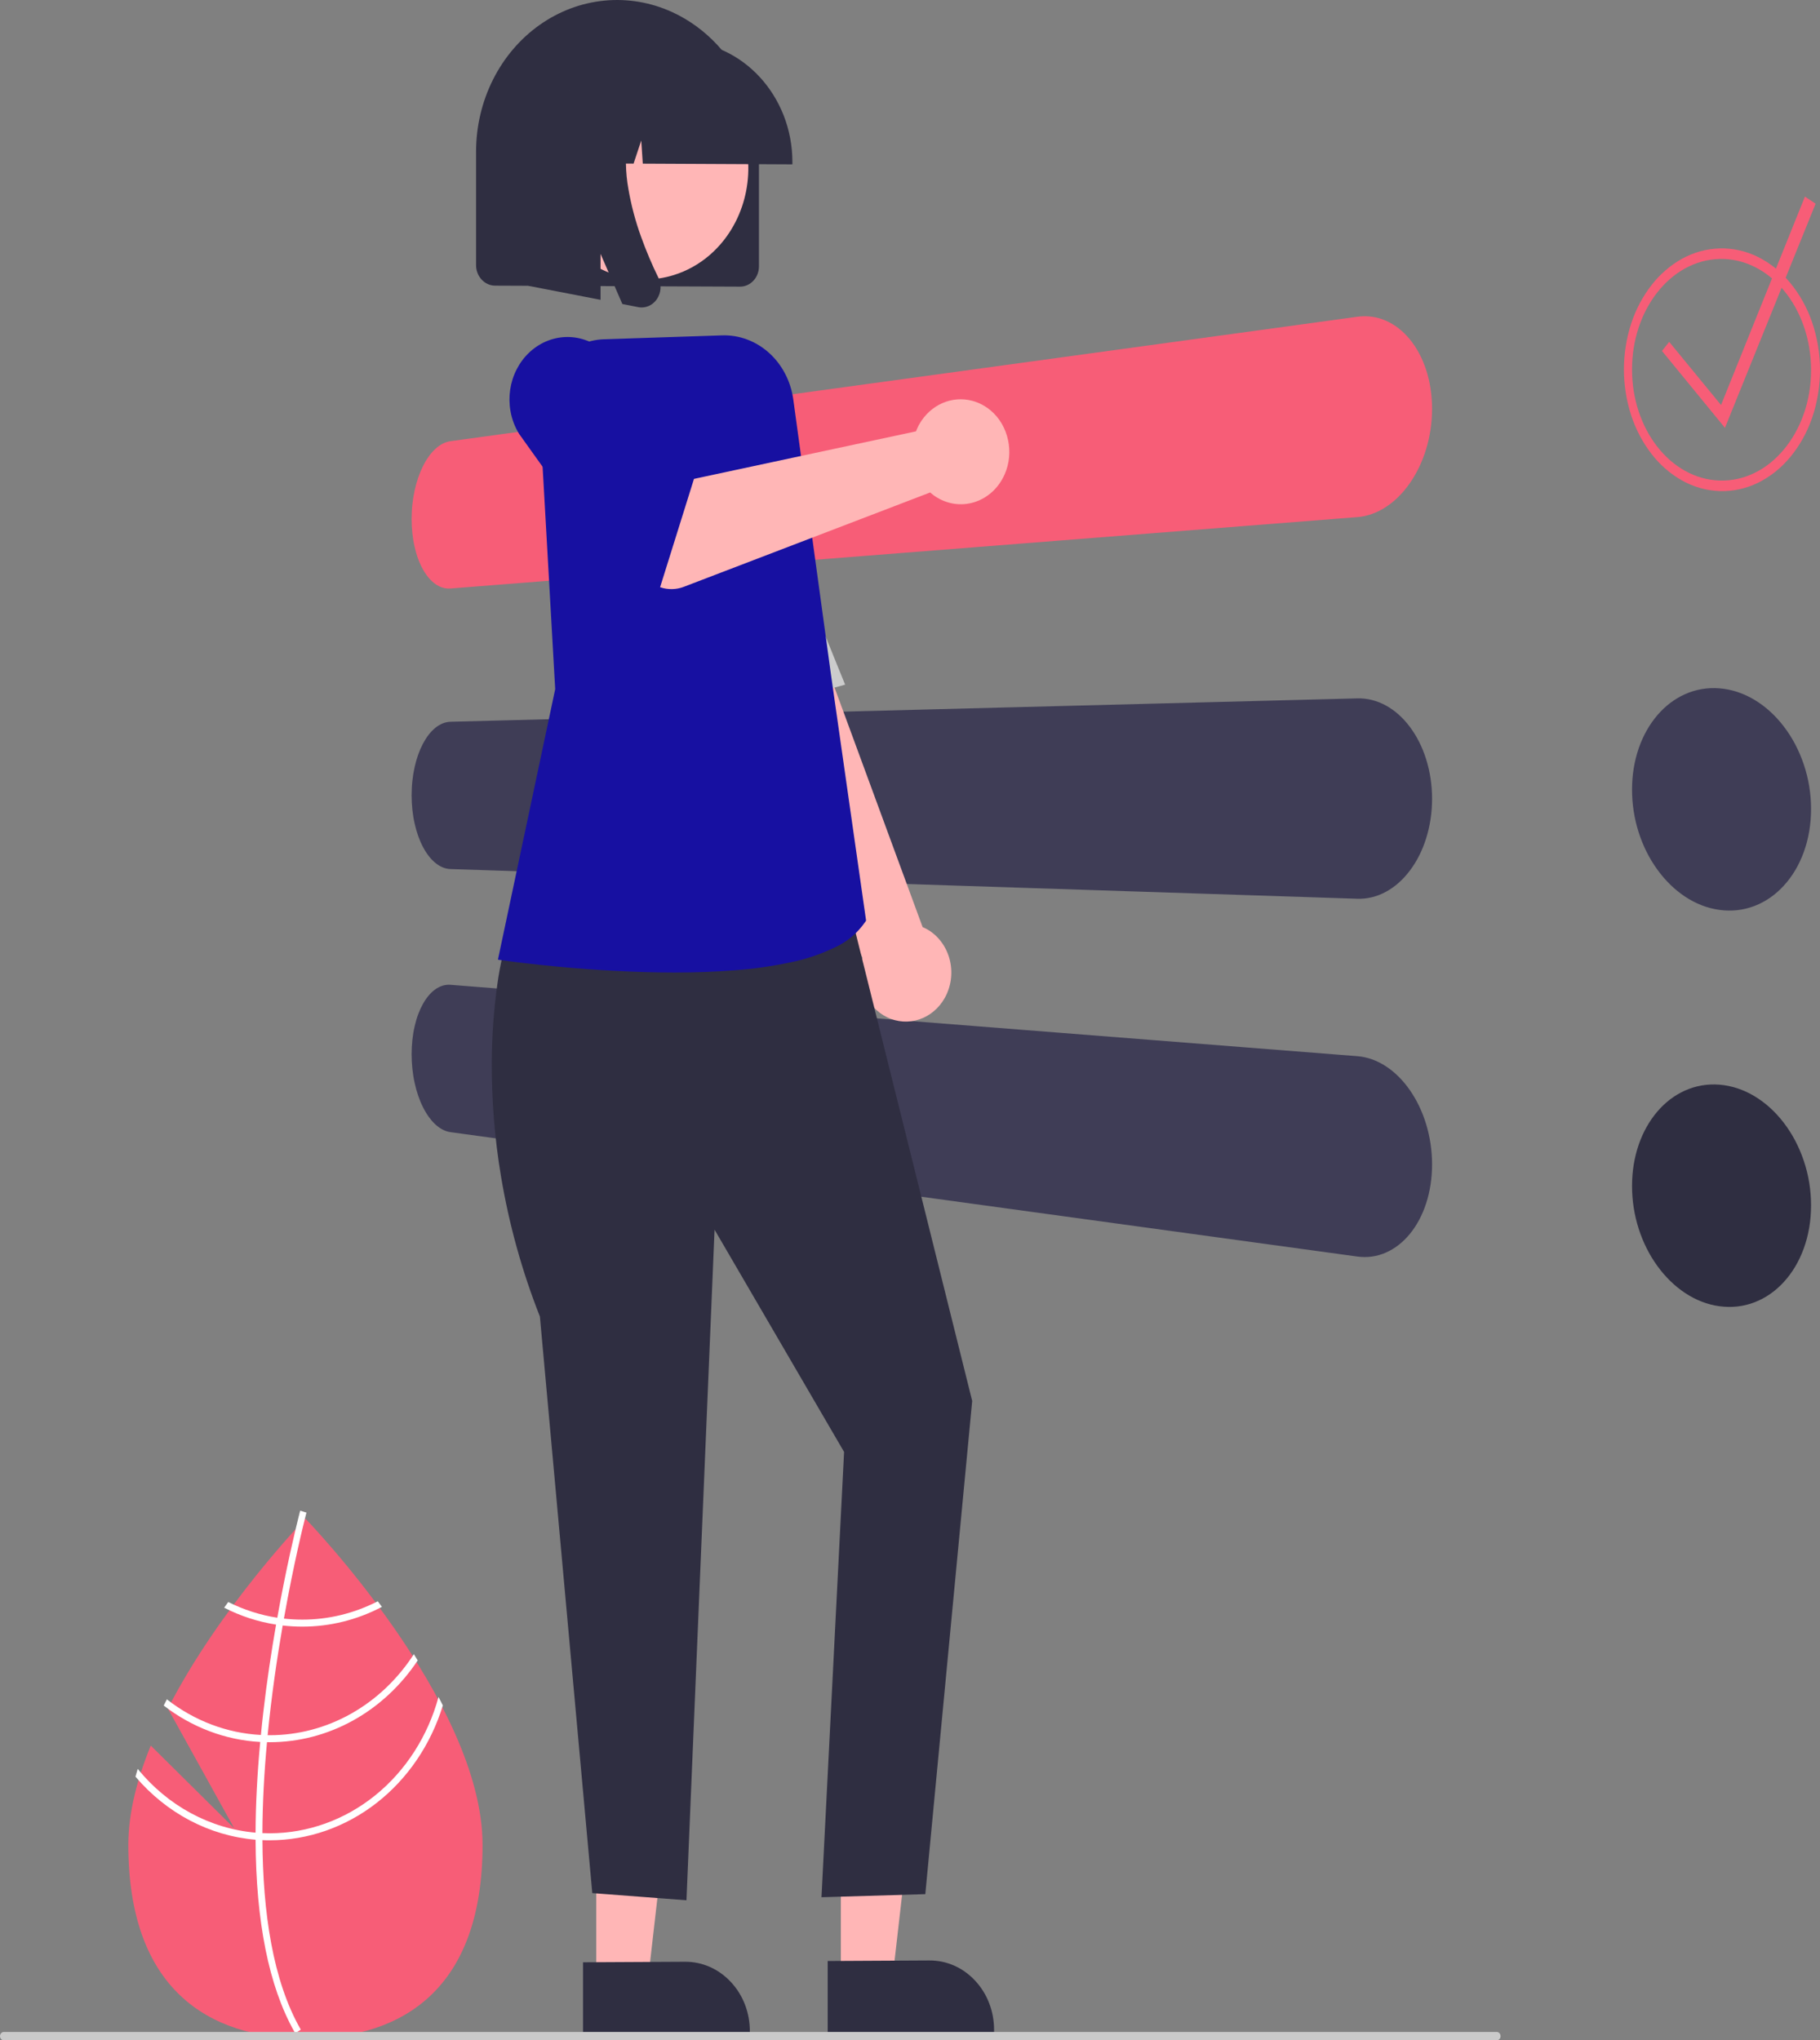 <svg width="281" height="315" viewBox="0 0 281 315" fill="none" xmlns="http://www.w3.org/2000/svg">
<rect x="0" y="0" width="281" height="315" fill="#808080" stroke="none"/>
<g clip-path="url(#clip0_19_1258)">
<path d="M23.277 269.492L36.149 282.244L25.92 263.774C33.979 248.047 47.159 234.455 47.159 234.455C47.159 234.455 74.504 262.648 74.504 284.809C74.504 306.97 62.261 314.708 47.159 314.708C32.057 314.708 19.814 306.97 19.814 284.809C19.814 279.876 21.171 274.645 23.277 269.492Z" fill="#F75D77"/>
<path d="M39.459 282.934V284.027C39.519 296.724 41.509 306.631 45.414 313.607C45.469 313.71 45.529 313.807 45.584 313.91L46.022 313.623L46.439 313.342C42.107 305.809 40.574 295.161 40.519 284.086C40.514 283.729 40.509 283.367 40.514 283.005C40.529 278.316 40.795 273.574 41.223 268.966C41.253 268.609 41.288 268.247 41.323 267.885C41.916 261.806 42.77 255.998 43.645 250.953C43.705 250.596 43.77 250.239 43.836 249.888C45.348 241.354 46.891 235.173 47.243 233.805C47.283 233.637 47.308 233.545 47.313 233.524L46.836 233.378L46.831 233.372L46.348 233.226C46.343 233.248 46.258 233.556 46.117 234.13C45.58 236.271 44.182 242.084 42.811 249.752C42.75 250.099 42.685 250.455 42.625 250.812C41.911 254.906 41.213 259.481 40.66 264.283C40.519 265.489 40.394 266.679 40.283 267.852C40.243 268.214 40.208 268.577 40.177 268.934C39.715 273.914 39.475 278.581 39.459 282.934Z" fill="white"/>
<path d="M42.811 249.752C43.147 249.801 43.489 249.85 43.836 249.888C44.777 249.992 45.723 250.044 46.67 250.044C50.704 250.05 54.688 249.082 58.329 247.211C58.54 247.497 58.751 247.784 58.967 248.076C55.137 250.088 50.931 251.131 46.67 251.126C45.659 251.126 44.65 251.068 43.645 250.953C43.303 250.915 42.961 250.866 42.625 250.812C39.845 250.383 37.143 249.503 34.609 248.2C34.825 247.903 35.036 247.611 35.242 247.324C37.64 248.53 40.191 249.349 42.811 249.752V249.752Z" fill="white"/>
<path d="M40.283 267.852C40.63 267.874 40.976 267.884 41.323 267.884C41.429 267.89 41.539 267.89 41.645 267.89C46.016 267.89 50.323 266.753 54.197 264.575C58.072 262.397 61.4 259.243 63.897 255.382C64.098 255.701 64.299 256.02 64.495 256.344C61.892 260.251 58.462 263.434 54.488 265.63C50.514 267.826 46.112 268.971 41.645 268.971C41.504 268.971 41.363 268.971 41.223 268.966C40.871 268.961 40.524 268.95 40.177 268.934C34.812 268.638 29.639 266.685 25.277 263.31C25.438 262.99 25.599 262.671 25.765 262.352C30.004 265.667 35.049 267.578 40.283 267.852V267.852Z" fill="white"/>
<path d="M39.459 282.934C39.811 282.967 40.162 282.988 40.514 283.004C40.891 283.021 41.268 283.032 41.645 283.032C47.519 283.024 53.233 280.97 57.931 277.176C62.629 273.381 66.058 268.052 67.706 261.985C67.932 262.423 68.158 262.855 68.374 263.293C66.518 269.346 62.936 274.616 58.138 278.353C53.339 282.091 47.568 284.106 41.645 284.113C41.268 284.113 40.891 284.108 40.519 284.086C40.162 284.075 39.811 284.054 39.459 284.026C32.354 283.428 25.725 279.947 20.916 274.287C21.021 273.887 21.142 273.492 21.262 273.092C25.908 278.794 32.435 282.325 39.459 282.934V282.934Z" fill="white"/>
<path d="M69.564 68.11L209.562 48.903C209.939 48.851 210.319 48.824 210.699 48.823C211.074 48.823 211.448 48.848 211.82 48.899C212.191 48.951 212.558 49.028 212.92 49.131C213.286 49.236 213.645 49.367 213.996 49.522C214.339 49.673 214.673 49.847 214.997 50.042C215.325 50.239 215.642 50.456 215.946 50.694C216.257 50.937 216.555 51.198 216.839 51.478C217.131 51.765 217.41 52.07 217.672 52.389C217.942 52.718 218.195 53.062 218.432 53.419C218.671 53.781 218.896 54.157 219.105 54.547C219.315 54.939 219.51 55.346 219.689 55.77C219.868 56.193 220.032 56.63 220.18 57.082C220.333 57.549 220.468 58.026 220.583 58.514C220.698 59.002 220.795 59.498 220.872 60.003C220.948 60.507 221.006 61.02 221.046 61.54C221.087 62.061 221.107 62.588 221.107 63.121C221.105 63.654 221.085 64.186 221.046 64.715C221.008 65.245 220.95 65.77 220.872 66.29C220.794 66.813 220.697 67.331 220.582 67.844C220.467 68.356 220.332 68.863 220.179 69.364C220.031 69.847 219.867 70.32 219.688 70.782C219.508 71.244 219.314 71.694 219.104 72.131C218.894 72.568 218.67 72.992 218.431 73.404C218.192 73.817 217.939 74.216 217.671 74.598C217.403 74.98 217.125 75.345 216.837 75.692C216.549 76.037 216.252 76.363 215.945 76.668C215.637 76.975 215.321 77.26 214.995 77.526C214.674 77.789 214.339 78.034 213.994 78.26C213.647 78.488 213.288 78.695 212.919 78.88C212.561 79.06 212.193 79.217 211.818 79.35C211.451 79.48 211.077 79.587 210.698 79.668C210.322 79.749 209.942 79.804 209.56 79.834L69.562 90.854C69.155 90.886 68.746 90.842 68.352 90.724C68.152 90.664 67.957 90.587 67.769 90.492C67.572 90.394 67.383 90.279 67.202 90.15C67.019 90.02 66.844 89.876 66.678 89.721C66.504 89.558 66.339 89.384 66.184 89.2C66.021 89.006 65.867 88.802 65.723 88.591C65.574 88.373 65.431 88.141 65.294 87.894C65.157 87.648 65.027 87.391 64.905 87.123C64.783 86.855 64.668 86.577 64.562 86.288C64.455 86 64.356 85.702 64.266 85.394C64.175 85.086 64.092 84.769 64.018 84.442C63.939 84.105 63.871 83.761 63.814 83.411C63.758 83.061 63.709 82.706 63.669 82.346C63.629 81.986 63.6 81.621 63.581 81.251C63.562 80.881 63.552 80.508 63.552 80.13C63.553 79.752 63.563 79.376 63.581 79.002C63.599 78.628 63.628 78.257 63.669 77.888C63.708 77.52 63.756 77.154 63.814 76.792C63.872 76.43 63.94 76.071 64.018 75.717C64.092 75.374 64.175 75.039 64.266 74.712C64.356 74.389 64.454 74.071 64.562 73.757C64.67 73.444 64.784 73.14 64.905 72.846C65.027 72.552 65.156 72.267 65.294 71.991C65.431 71.714 65.574 71.451 65.723 71.202C65.871 70.952 66.025 70.716 66.184 70.492C66.344 70.269 66.508 70.059 66.678 69.865C66.844 69.674 67.018 69.493 67.202 69.322C67.382 69.154 67.571 68.999 67.769 68.858C67.955 68.724 68.15 68.604 68.352 68.5C68.546 68.4 68.746 68.316 68.951 68.25C69.151 68.185 69.356 68.138 69.564 68.11" fill="#F75D77"/>
<path d="M69.564 111.429L209.562 107.82C210.321 107.8 211.08 107.884 211.82 108.068C212.193 108.162 212.56 108.28 212.92 108.423C213.288 108.569 213.647 108.739 213.996 108.931C214.34 109.121 214.674 109.331 214.997 109.561C215.325 109.795 215.642 110.049 215.946 110.319C216.257 110.598 216.555 110.893 216.839 111.203C217.127 111.519 217.405 111.855 217.672 112.211C217.94 112.568 218.193 112.94 218.432 113.326C218.671 113.713 218.896 114.114 219.105 114.529C219.315 114.944 219.51 115.374 219.689 115.817C219.868 116.26 220.032 116.715 220.18 117.184C220.333 117.668 220.468 118.161 220.583 118.661C220.698 119.162 220.795 119.669 220.872 120.182C220.948 120.695 221.006 121.215 221.046 121.74C221.087 122.265 221.107 122.794 221.107 123.327C221.105 123.861 221.085 124.39 221.046 124.915C221.008 125.439 220.95 125.958 220.872 126.471C220.794 126.981 220.697 127.486 220.582 127.986C220.467 128.485 220.332 128.977 220.179 129.461C220.031 129.93 219.867 130.386 219.688 130.828C219.508 131.27 219.314 131.697 219.104 132.111C218.894 132.525 218.67 132.925 218.431 133.31C218.192 133.693 217.939 134.062 217.671 134.416C217.403 134.771 217.125 135.105 216.837 135.418C216.554 135.727 216.256 136.02 215.945 136.296C215.641 136.565 215.324 136.816 214.995 137.048C214.673 137.276 214.339 137.484 213.994 137.671C213.646 137.861 213.286 138.028 212.919 138.172C212.559 138.312 212.192 138.428 211.818 138.519C211.449 138.609 211.075 138.675 210.698 138.714C210.32 138.753 209.94 138.766 209.56 138.754L69.564 134.17C69.358 134.164 69.153 134.138 68.951 134.094C68.747 134.05 68.547 133.987 68.352 133.907C68.151 133.825 67.956 133.725 67.769 133.611C67.571 133.49 67.382 133.354 67.202 133.206C67.019 133.054 66.844 132.891 66.678 132.717C66.504 132.535 66.339 132.343 66.184 132.142C66.025 131.937 65.872 131.717 65.723 131.481C65.574 131.246 65.431 130.998 65.294 130.737C65.157 130.475 65.027 130.204 64.905 129.922C64.783 129.641 64.668 129.35 64.562 129.05C64.455 128.745 64.356 128.434 64.266 128.119C64.175 127.803 64.092 127.477 64.018 127.142C63.939 126.799 63.871 126.45 63.814 126.093C63.758 125.737 63.709 125.377 63.669 125.012C63.63 124.646 63.6 124.277 63.581 123.906C63.562 123.534 63.552 123.159 63.552 122.781C63.553 122.406 63.563 122.032 63.581 121.658C63.599 121.285 63.628 120.916 63.669 120.552C63.708 120.186 63.756 119.826 63.814 119.472C63.872 119.117 63.94 118.766 64.018 118.419C64.093 118.084 64.175 117.758 64.266 117.44C64.357 117.123 64.456 116.814 64.562 116.515C64.668 116.215 64.782 115.925 64.904 115.644C65.027 115.364 65.156 115.093 65.293 114.833C65.431 114.572 65.574 114.324 65.722 114.09C65.871 113.857 66.025 113.637 66.184 113.432C66.339 113.232 66.504 113.041 66.677 112.86C66.843 112.688 67.018 112.526 67.201 112.376C67.381 112.228 67.571 112.094 67.768 111.975C67.956 111.862 68.151 111.764 68.352 111.683C68.547 111.605 68.747 111.544 68.951 111.5C69.153 111.458 69.358 111.434 69.564 111.429" fill="#3F3D56"/>
<path d="M69.564 152.04L209.562 163.058C209.943 163.088 210.323 163.143 210.699 163.224C211.078 163.305 211.452 163.412 211.82 163.542C212.195 163.675 212.562 163.832 212.92 164.012C213.289 164.197 213.648 164.404 213.996 164.632C214.341 164.858 214.675 165.103 214.997 165.366C215.323 165.634 215.639 165.92 215.946 166.224C216.253 166.529 216.55 166.854 216.839 167.2C217.127 167.546 217.405 167.911 217.672 168.294C217.94 168.679 218.193 169.078 218.432 169.489C218.671 169.901 218.896 170.326 219.105 170.763C219.315 171.2 219.51 171.65 219.689 172.111C219.868 172.573 220.032 173.046 220.18 173.53C220.333 174.03 220.468 174.536 220.583 175.05C220.698 175.563 220.795 176.08 220.872 176.601C220.948 177.123 221.006 177.648 221.046 178.177C221.087 178.706 221.107 179.237 221.107 179.771C221.105 180.304 221.085 180.831 221.046 181.352C221.008 181.872 220.95 182.385 220.872 182.89C220.794 183.396 220.697 183.892 220.582 184.379C220.467 184.866 220.332 185.344 220.179 185.811C220.031 186.264 219.867 186.701 219.688 187.124C219.508 187.547 219.314 187.954 219.104 188.346C218.894 188.738 218.67 189.114 218.431 189.474C218.194 189.831 217.94 190.175 217.671 190.504C217.408 190.824 217.13 191.128 216.837 191.415C216.554 191.695 216.256 191.957 215.945 192.2C215.64 192.437 215.323 192.654 214.995 192.851C214.672 193.046 214.338 193.22 213.994 193.372C213.644 193.527 213.285 193.657 212.919 193.762C212.557 193.865 212.19 193.943 211.818 193.994C211.447 194.045 211.072 194.071 210.698 194.07C210.317 194.069 209.937 194.043 209.56 193.991L69.564 174.788C69.356 174.76 69.151 174.713 68.951 174.648C68.746 174.582 68.546 174.498 68.352 174.398C68.15 174.294 67.955 174.174 67.769 174.04C67.571 173.898 67.382 173.743 67.202 173.576C67.018 173.405 66.844 173.224 66.678 173.033C66.51 172.838 66.346 172.629 66.184 172.406C66.025 172.183 65.872 171.946 65.723 171.696C65.574 171.446 65.431 171.183 65.294 170.907C65.157 170.633 65.027 170.348 64.905 170.052C64.783 169.756 64.668 169.452 64.562 169.14C64.455 168.828 64.356 168.508 64.266 168.18C64.175 167.853 64.092 167.518 64.018 167.175C63.939 166.82 63.871 166.462 63.814 166.099C63.758 165.737 63.709 165.371 63.669 165.003C63.629 164.635 63.6 164.263 63.581 163.889C63.562 163.515 63.552 163.139 63.552 162.761C63.553 162.385 63.563 162.013 63.581 161.643C63.6 161.273 63.629 160.908 63.669 160.548C63.708 160.186 63.756 159.831 63.814 159.481C63.872 159.131 63.94 158.787 64.018 158.45C64.092 158.123 64.175 157.806 64.266 157.498C64.355 157.19 64.454 156.892 64.561 156.604C64.669 156.315 64.783 156.037 64.904 155.769C65.027 155.504 65.158 155.247 65.295 155C65.433 154.752 65.576 154.52 65.724 154.303C65.868 154.092 66.022 153.888 66.186 153.694C66.341 153.51 66.505 153.336 66.679 153.173C66.845 153.018 67.02 152.874 67.203 152.744C67.384 152.614 67.573 152.5 67.77 152.402C67.958 152.307 68.153 152.23 68.354 152.17C68.747 152.052 69.156 152.008 69.564 152.04" fill="#3F3D56"/>
<path d="M145.87 154.059C144.983 155.645 143.586 156.826 141.943 157.377C140.301 157.928 138.527 157.811 136.959 157.048C135.392 156.285 134.139 154.929 133.439 153.237C132.739 151.546 132.641 149.637 133.163 147.873L106.03 87.887L119.018 79.415L142.45 143.131C142.54 143.169 142.628 143.208 142.715 143.249C142.802 143.29 142.888 143.333 142.974 143.378C143.06 143.422 143.146 143.469 143.231 143.519C143.316 143.568 143.4 143.62 143.484 143.674C145.08 144.711 146.228 146.387 146.675 148.334C147.123 150.281 146.833 152.34 145.871 154.058L145.87 154.059Z" fill="#FFB6B6"/>
<path d="M111.209 111.018L130.485 105.701C130.485 105.701 129.856 104.17 128.833 101.634C127.81 99.098 126.381 95.561 124.773 91.546C123.166 87.53 121.382 83.043 119.64 78.609C117.898 74.174 116.203 69.792 114.776 65.994C113.349 62.196 111.728 59.921 110.099 58.646C108.75 57.543 107.052 57.057 105.373 57.294C104.067 57.503 102.82 58.014 101.716 58.792C101.193 59.142 100.701 59.544 100.248 59.991L95.778 68.737L111.209 111.018Z" fill="#CCCCCC"/>
<path d="M266.325 66.055L256.601 54.18L257.719 52.779L265.72 62.531L278.675 30.349L280.32 31.45L266.325 66.055Z" fill="#F75D77"/>
<path d="M265.471 106.267C265.938 106.304 266.402 106.37 266.862 106.463C267.325 106.556 267.783 106.677 268.234 106.825C268.691 106.975 269.14 107.152 269.58 107.354C270.03 107.562 270.47 107.794 270.897 108.051C271.315 108.304 271.724 108.579 272.123 108.876C272.522 109.174 272.91 109.493 273.286 109.835C273.662 110.175 274.027 110.538 274.381 110.924C274.734 111.31 275.075 111.717 275.403 112.145C275.731 112.573 276.042 113.016 276.335 113.475C276.629 113.933 276.904 114.406 277.162 114.892C277.416 115.38 277.655 115.88 277.877 116.394C278.098 116.908 278.3 117.434 278.481 117.971C278.671 118.529 278.836 119.093 278.978 119.662C279.12 120.231 279.238 120.805 279.333 121.384C279.428 121.963 279.5 122.546 279.547 123.133C279.595 123.72 279.619 124.309 279.619 124.9C279.619 125.492 279.595 126.076 279.547 126.652C279.5 127.228 279.428 127.796 279.333 128.354C279.238 128.913 279.12 129.461 278.978 130C278.836 130.538 278.671 131.066 278.483 131.582C278.3 132.081 278.099 132.563 277.878 133.029C277.661 133.491 277.422 133.94 277.162 134.375C276.907 134.803 276.631 135.216 276.336 135.612C276.044 136.007 275.732 136.384 275.403 136.743C275.079 137.096 274.738 137.43 274.381 137.743C274.031 138.05 273.665 138.335 273.286 138.598C272.537 139.116 271.735 139.541 270.896 139.863C270.037 140.194 269.143 140.412 268.235 140.514C267.779 140.565 267.321 140.586 266.863 140.579C266.398 140.572 265.934 140.537 265.472 140.473C265.006 140.409 264.544 140.318 264.088 140.199C263.63 140.08 263.179 139.934 262.736 139.762C262.288 139.588 261.849 139.389 261.42 139.165C260.984 138.937 260.558 138.686 260.145 138.411C259.743 138.141 259.352 137.852 258.97 137.543C258.589 137.234 258.22 136.905 257.863 136.555C257.506 136.205 257.161 135.836 256.828 135.448C256.495 135.06 256.175 134.653 255.868 134.227C255.56 133.801 255.269 133.363 254.996 132.911C254.724 132.46 254.468 131.997 254.23 131.522C253.992 131.047 253.772 130.56 253.57 130.063C253.367 129.566 253.183 129.058 253.016 128.54C252.844 128.003 252.693 127.462 252.563 126.917C252.434 126.371 252.326 125.822 252.239 125.269C252.153 124.715 252.088 124.158 252.044 123.599C252.001 123.04 251.979 122.478 251.979 121.914C251.979 121.349 252.001 120.792 252.044 120.242C252.087 119.692 252.152 119.149 252.239 118.615C252.325 118.081 252.433 117.555 252.563 117.037C252.693 116.519 252.844 116.01 253.016 115.512C253.184 115.029 253.368 114.561 253.57 114.107C253.774 113.655 253.995 113.216 254.233 112.791C254.704 111.951 255.252 111.163 255.868 110.439C256.171 110.083 256.49 109.745 256.825 109.424C257.155 109.11 257.501 108.815 257.86 108.541C258.217 108.27 258.586 108.019 258.968 107.792C259.35 107.564 259.743 107.36 260.145 107.18C260.977 106.807 261.846 106.542 262.735 106.389C263.183 106.312 263.635 106.264 264.087 106.244C264.549 106.224 265.011 106.232 265.471 106.269" fill="#3F3D56"/>
<path d="M265.471 167.457C265.938 167.494 266.402 167.559 266.862 167.652C267.325 167.746 267.783 167.866 268.234 168.014C268.691 168.165 269.14 168.341 269.58 168.544C270.03 168.751 270.47 168.984 270.897 169.241C271.315 169.494 271.724 169.769 272.123 170.066C272.522 170.363 272.91 170.683 273.286 171.024C273.662 171.365 274.027 171.728 274.381 172.114C274.734 172.5 275.075 172.907 275.403 173.334C275.731 173.762 276.042 174.206 276.335 174.664C276.629 175.123 276.904 175.596 277.162 176.082C277.416 176.569 277.655 177.07 277.877 177.584C278.098 178.098 278.3 178.623 278.481 179.161C278.671 179.719 278.836 180.282 278.978 180.852C279.12 181.421 279.238 181.995 279.333 182.574C279.428 183.153 279.5 183.736 279.547 184.323C279.595 184.909 279.619 185.498 279.619 186.09C279.619 186.681 279.595 187.265 279.547 187.842C279.5 188.418 279.428 188.985 279.333 189.544C279.238 190.102 279.12 190.651 278.978 191.189C278.836 191.728 278.671 192.255 278.483 192.772C278.3 193.271 278.099 193.753 277.878 194.219C277.661 194.68 277.422 195.13 277.162 195.565C276.907 195.992 276.631 196.405 276.336 196.802C276.044 197.196 275.732 197.574 275.403 197.933C275.079 198.286 274.738 198.619 274.381 198.933C274.031 199.239 273.665 199.525 273.286 199.787C272.537 200.306 271.735 200.731 270.896 201.053C270.037 201.383 269.143 201.602 268.235 201.704C267.779 201.754 267.321 201.776 266.863 201.769C266.398 201.762 265.934 201.726 265.472 201.663C265.006 201.599 264.544 201.507 264.088 201.389C263.63 201.269 263.179 201.124 262.736 200.952C262.288 200.778 261.849 200.579 261.42 200.355C260.984 200.127 260.558 199.875 260.145 199.601C259.743 199.331 259.352 199.042 258.97 198.733C258.589 198.424 258.22 198.094 257.863 197.745C257.506 197.395 257.161 197.026 256.828 196.638C256.495 196.25 256.175 195.843 255.868 195.417C255.56 194.991 255.269 194.553 254.996 194.101C254.724 193.65 254.468 193.187 254.23 192.711C253.992 192.236 253.772 191.75 253.57 191.253C253.367 190.755 253.183 190.248 253.016 189.729C252.844 189.193 252.693 188.652 252.563 188.107C252.434 187.561 252.326 187.012 252.239 186.458C252.153 185.905 252.088 185.348 252.044 184.789C252.001 184.229 251.979 183.667 251.979 183.103C251.979 182.539 252.001 181.982 252.044 181.432C252.087 180.881 252.152 180.339 252.239 179.804C252.325 179.271 252.433 178.745 252.563 178.226C252.693 177.708 252.844 177.2 253.016 176.701C253.184 176.219 253.368 175.751 253.57 175.297C253.774 174.845 253.995 174.406 254.233 173.981C254.704 173.14 255.252 172.352 255.868 171.629C256.171 171.273 256.49 170.934 256.825 170.614C257.155 170.3 257.501 170.005 257.86 169.731C258.217 169.459 258.586 169.209 258.968 168.982C259.35 168.754 259.743 168.55 260.145 168.37C260.977 167.997 261.846 167.731 262.735 167.579C263.183 167.502 263.635 167.453 264.087 167.434C264.549 167.413 265.011 167.422 265.471 167.458" fill="#2F2E41"/>
<path d="M265.468 39.979C265.933 39.967 266.397 39.983 266.86 40.028C267.32 40.073 267.778 40.146 268.231 40.247C268.687 40.349 269.136 40.48 269.578 40.637C270.026 40.797 270.466 40.984 270.895 41.197C271.314 41.405 271.724 41.636 272.121 41.891C272.522 42.148 272.91 42.428 273.284 42.728C273.664 43.034 274.029 43.36 274.379 43.705C274.734 44.056 275.076 44.428 275.403 44.821C275.731 45.215 276.042 45.626 276.335 46.054C276.629 46.482 276.904 46.926 277.162 47.386C277.418 47.852 277.657 48.329 277.878 48.817C278.1 49.306 278.302 49.811 278.483 50.331C278.671 50.868 278.836 51.414 278.978 51.968C279.12 52.523 279.238 53.085 279.333 53.654C279.428 54.224 279.5 54.8 279.547 55.38C279.595 55.96 279.619 56.546 279.619 57.138C279.619 57.728 279.595 58.314 279.547 58.895C279.5 59.476 279.428 60.051 279.333 60.62C279.238 61.188 279.12 61.749 278.978 62.303C278.836 62.856 278.671 63.4 278.483 63.936C278.3 64.454 278.099 64.957 277.878 65.447C277.657 65.934 277.417 66.407 277.16 66.865C276.902 67.323 276.627 67.765 276.333 68.191C276.04 68.618 275.73 69.027 275.401 69.417C275.073 69.808 274.732 70.177 274.379 70.524C274.031 70.868 273.668 71.192 273.289 71.496C272.915 71.794 272.527 72.071 272.126 72.325C271.729 72.577 271.32 72.806 270.9 73.011C270.471 73.221 270.031 73.405 269.583 73.561C268.701 73.868 267.789 74.065 266.865 74.147C265.94 74.23 265.009 74.199 264.091 74.057C263.635 73.986 263.184 73.887 262.739 73.761C262.292 73.635 261.853 73.481 261.423 73.302C260.988 73.12 260.562 72.913 260.148 72.681C259.744 72.456 259.351 72.208 258.971 71.939C258.588 71.668 258.218 71.376 257.863 71.066C257.506 70.753 257.161 70.42 256.828 70.067C256.495 69.714 256.175 69.34 255.869 68.946C255.56 68.552 255.269 68.144 254.996 67.721C254.724 67.298 254.468 66.862 254.23 66.411C253.992 65.961 253.771 65.498 253.57 65.022C253.368 64.545 253.184 64.058 253.016 63.559C252.844 63.041 252.693 62.516 252.563 61.983C252.434 61.451 252.326 60.913 252.239 60.369C252.153 59.823 252.088 59.272 252.044 58.717C252.001 58.162 251.979 57.602 251.979 57.038C251.979 56.474 252.001 55.915 252.044 55.36C252.087 54.805 252.152 54.256 252.239 53.712C252.325 53.169 252.433 52.631 252.563 52.099C252.693 51.568 252.844 51.044 253.016 50.527C253.184 50.027 253.368 49.54 253.57 49.065C253.771 48.59 253.993 48.128 254.233 47.678C254.471 47.232 254.727 46.798 254.999 46.376C255.272 45.954 255.562 45.548 255.869 45.158C256.173 44.767 256.492 44.397 256.825 44.045C257.159 43.694 257.504 43.363 257.86 43.054C258.216 42.745 258.585 42.455 258.967 42.187C259.348 41.92 259.741 41.675 260.145 41.452C260.559 41.223 260.985 41.019 261.42 40.84C261.85 40.663 262.289 40.513 262.736 40.389C263.181 40.266 263.632 40.171 264.087 40.103C264.546 40.035 265.008 39.995 265.472 39.983L265.468 39.979ZM265.472 38.355C263.439 38.414 261.446 38.969 259.643 39.978C257.85 40.987 256.261 42.368 254.968 44.042C253.616 45.786 252.563 47.776 251.859 49.917C250.349 54.525 250.349 59.55 251.859 64.159C252.564 66.306 253.616 68.302 254.968 70.055C256.261 71.737 257.85 73.128 259.643 74.149C261.445 75.17 263.437 75.739 265.472 75.814C267.519 75.886 269.555 75.449 271.42 74.538C273.302 73.61 274.987 72.273 276.367 70.612C277.833 68.853 278.98 66.814 279.75 64.601C281.417 59.783 281.417 54.481 279.75 49.663C278.98 47.444 277.833 45.398 276.367 43.629C274.987 41.959 273.303 40.611 271.42 39.669C269.556 38.744 267.52 38.294 265.469 38.352L265.472 38.355Z" fill="#F75D77"/>
<path d="M92.055 272.582L103.851 272.533L100.047 305.701L92.055 305.744V272.582Z" fill="#FFB6B6"/>
<path d="M90.017 314.09L115.773 313.943V313.593C115.773 312.882 115.709 312.172 115.581 311.474C115.327 310.098 114.823 308.789 114.096 307.624C113.357 306.443 112.411 305.43 111.31 304.641C110.224 303.864 109.005 303.326 107.725 303.06C107.075 302.926 106.415 302.86 105.754 302.865V302.865L90.017 302.948V314.09Z" fill="#2F2E41"/>
<path d="M129.824 272.425L141.586 272.375L137.795 305.498L129.824 305.541V272.425Z" fill="#FFB6B6"/>
<path d="M127.792 313.874L153.48 313.729V313.379C153.48 312.669 153.416 311.96 153.288 311.263C153.035 309.889 152.532 308.582 151.807 307.418C151.071 306.239 150.127 305.226 149.028 304.438C147.945 303.662 146.729 303.126 145.452 302.861C144.804 302.727 144.146 302.661 143.486 302.665V302.665L127.792 302.748V313.874Z" fill="#2F2E41"/>
<path d="M130.324 136.858L150.103 216.289L142.863 292.429L126.833 292.905L130.323 224.155L110.325 189.845L105.988 293.373L91.447 292.266L83.358 203.254C80.611 196.303 78.596 189.043 77.351 181.61C76.373 175.775 75.897 169.856 75.93 163.927C75.947 159.935 76.232 155.951 76.783 152.003C76.98 150.532 77.247 149.073 77.582 147.632L83.48 141.198L130.324 136.858Z" fill="#2F2E41"/>
<path d="M104.118 150.143C107.444 150.143 110.565 150.028 113.395 149.801C116.286 149.588 119.162 149.181 122.006 148.582C124.427 148.095 126.785 147.296 129.029 146.202C130.835 145.363 132.405 144.029 133.584 142.334L133.719 142.123L128.313 104.262L122.483 61.691C122.099 58.874 120.766 56.307 118.738 54.479C116.709 52.651 114.127 51.689 111.482 51.777L93.224 52.379C91.855 52.424 90.508 52.765 89.263 53.381C88.019 53.996 86.902 54.875 85.978 55.964C85.055 57.052 84.344 58.33 83.888 59.72C83.432 61.11 83.24 62.584 83.323 64.055L85.72 106.392L76.879 148.153L77.505 148.247C77.757 148.283 78.727 148.421 80.247 148.605C82.234 148.845 84.262 149.062 86.276 149.248C89.126 149.513 91.914 149.721 94.563 149.866C97.923 150.051 101.144 150.14 104.118 150.143Z" fill="#1710A1"/>
<path d="M114.25 44.254C114.255 44.254 114.26 44.254 114.264 44.254C114.647 44.254 115.027 44.172 115.381 44.014C115.734 43.856 116.056 43.625 116.326 43.333C116.597 43.042 116.812 42.696 116.958 42.315C117.104 41.934 117.18 41.526 117.179 41.113V23.596C117.182 20.458 116.599 17.351 115.463 14.46C113.24 8.819 109.08 4.318 103.849 1.897C100.541 0.37 96.932 -0.251 93.347 0.092C89.761 0.434 86.31 1.727 83.303 3.857C80.296 5.986 77.827 8.885 76.117 12.293C74.406 15.701 73.508 19.513 73.502 23.387V40.93C73.502 41.353 73.58 41.771 73.733 42.159C74.033 42.918 74.593 43.522 75.297 43.847C75.659 44.013 76.047 44.099 76.44 44.1L114.252 44.254H114.25Z" fill="#2F2E41"/>
<path d="M85.48 17.588C83.957 20.582 83.292 23.994 83.57 27.394C83.848 30.794 85.056 34.029 87.041 36.69C89.027 39.352 91.701 41.32 94.725 42.348C97.75 43.375 100.989 43.414 104.035 42.462C106.051 41.838 107.933 40.79 109.57 39.378C111.208 37.967 112.569 36.219 113.574 34.237C115.094 31.245 115.756 27.836 115.477 24.439C115.198 21.042 113.992 17.81 112.008 15.151C110.025 12.491 107.355 10.523 104.334 9.495C101.313 8.466 98.076 8.423 95.032 9.371C93.014 9.992 91.13 11.039 89.49 12.449C87.851 13.86 86.487 15.607 85.48 17.589V17.588Z" fill="#FFB6B6"/>
<path d="M122.343 25.022C122.345 22.54 121.883 20.082 120.985 17.796C119.227 13.335 115.937 9.777 111.801 7.863C109.678 6.884 107.395 6.375 105.086 6.365L101.828 6.348C101.791 6.348 101.755 6.348 101.718 6.348C99.462 6.349 97.228 6.829 95.145 7.759C93.061 8.69 91.168 10.053 89.573 11.77C87.979 13.488 86.715 15.527 85.853 17.77C84.991 20.014 84.548 22.418 84.549 24.846V25.197L91.442 25.227L93.792 18.161L94.262 25.241L97.822 25.257L99.007 21.693L99.244 25.262L122.34 25.373L122.343 25.022Z" fill="#2F2E41"/>
<path d="M150.09 61.872C151.151 62.151 152.142 62.675 152.997 63.406C153.665 63.974 154.237 64.663 154.686 65.442C155.571 66.984 155.961 68.796 155.796 70.6C155.713 71.511 155.483 72.4 155.117 73.226C154.666 74.257 154.018 75.172 153.214 75.913C152.41 76.653 151.469 77.202 150.454 77.522C149.438 77.843 148.371 77.928 147.323 77.772C146.275 77.616 145.269 77.222 144.373 76.618C144.307 76.572 144.241 76.525 144.176 76.478C144.111 76.43 144.048 76.382 143.985 76.333C143.923 76.284 143.861 76.234 143.8 76.183C143.739 76.132 143.679 76.08 143.619 76.028L105.587 90.594C104.416 91.042 103.143 91.069 101.957 90.671C100.772 90.272 99.738 89.47 99.013 88.385L89.996 74.951L100.898 67.051L106.618 74.044L141.425 66.594C141.463 66.497 141.502 66.4 141.543 66.304C141.583 66.208 141.626 66.112 141.67 66.017C141.715 65.922 141.761 65.828 141.809 65.734C141.857 65.639 141.907 65.546 141.96 65.454C142.791 64.01 144.024 62.886 145.485 62.242C146.945 61.599 148.557 61.47 150.09 61.872Z" fill="#FFB6B6"/>
<path d="M106.005 69.634C104.867 68.106 103.276 66.122 101.66 64.155C100.044 62.187 98.404 60.237 97.167 58.778C95.93 57.319 95.097 56.352 95.097 56.352C93.955 54.494 92.251 53.119 90.273 52.46C88.296 51.801 86.168 51.899 84.25 52.737C82.332 53.575 80.743 55.102 79.752 57.058C78.761 59.014 78.431 61.278 78.816 63.467C79.036 64.727 79.491 65.926 80.153 66.992C80.153 66.992 81.393 68.739 83.266 71.347C85.139 73.955 87.645 77.427 90.173 80.878C92.701 84.33 95.253 87.763 97.221 90.298C99.189 92.832 100.574 94.47 100.769 94.33L107.634 72.371C107.829 72.231 107.142 71.162 106.005 69.634Z" fill="#1710A1"/>
<path d="M101.93 43.702C102.038 44.268 101.996 44.856 101.809 45.398C101.715 45.675 101.586 45.937 101.425 46.176C101.286 46.379 101.126 46.564 100.948 46.727C100.419 47.208 99.748 47.47 99.056 47.467C99.013 47.467 98.969 47.465 98.926 47.463C98.883 47.461 98.84 47.458 98.797 47.453C98.753 47.45 98.71 47.444 98.667 47.438C98.624 47.431 98.58 47.424 98.537 47.416L96.09 46.937L92.721 39.191V46.286L81.599 44.132V14.022L100.244 14.118L99.783 14.694C98.253 16.627 97.249 18.977 96.88 21.485C96.518 24.025 96.564 26.613 97.014 29.137C97.452 31.691 98.117 34.193 98.999 36.61C99.771 38.751 100.656 40.843 101.651 42.874C101.78 43.135 101.874 43.413 101.93 43.702V43.702Z" fill="#2F2E41"/>
<path d="M231.078 315H0.605C0.444 315 0.291 314.931 0.177 314.809C0.064 314.687 -4.01584e-05 314.522 -4.01584e-05 314.349C-4.01584e-05 314.176 0.064 314.011 0.177 313.889C0.291 313.767 0.444 313.698 0.605 313.698H231.078C231.238 313.698 231.392 313.767 231.505 313.889C231.619 314.011 231.683 314.176 231.683 314.349C231.683 314.522 231.619 314.687 231.505 314.809C231.392 314.931 231.238 315 231.078 315V315Z" fill="#CACACA"/>
</g>
<defs>
<clipPath id="clip0_19_1258">
<rect width="281" height="315" fill="white" transform="matrix(-1 0 0 1 281 0)"/>
</clipPath>
</defs>
</svg>
